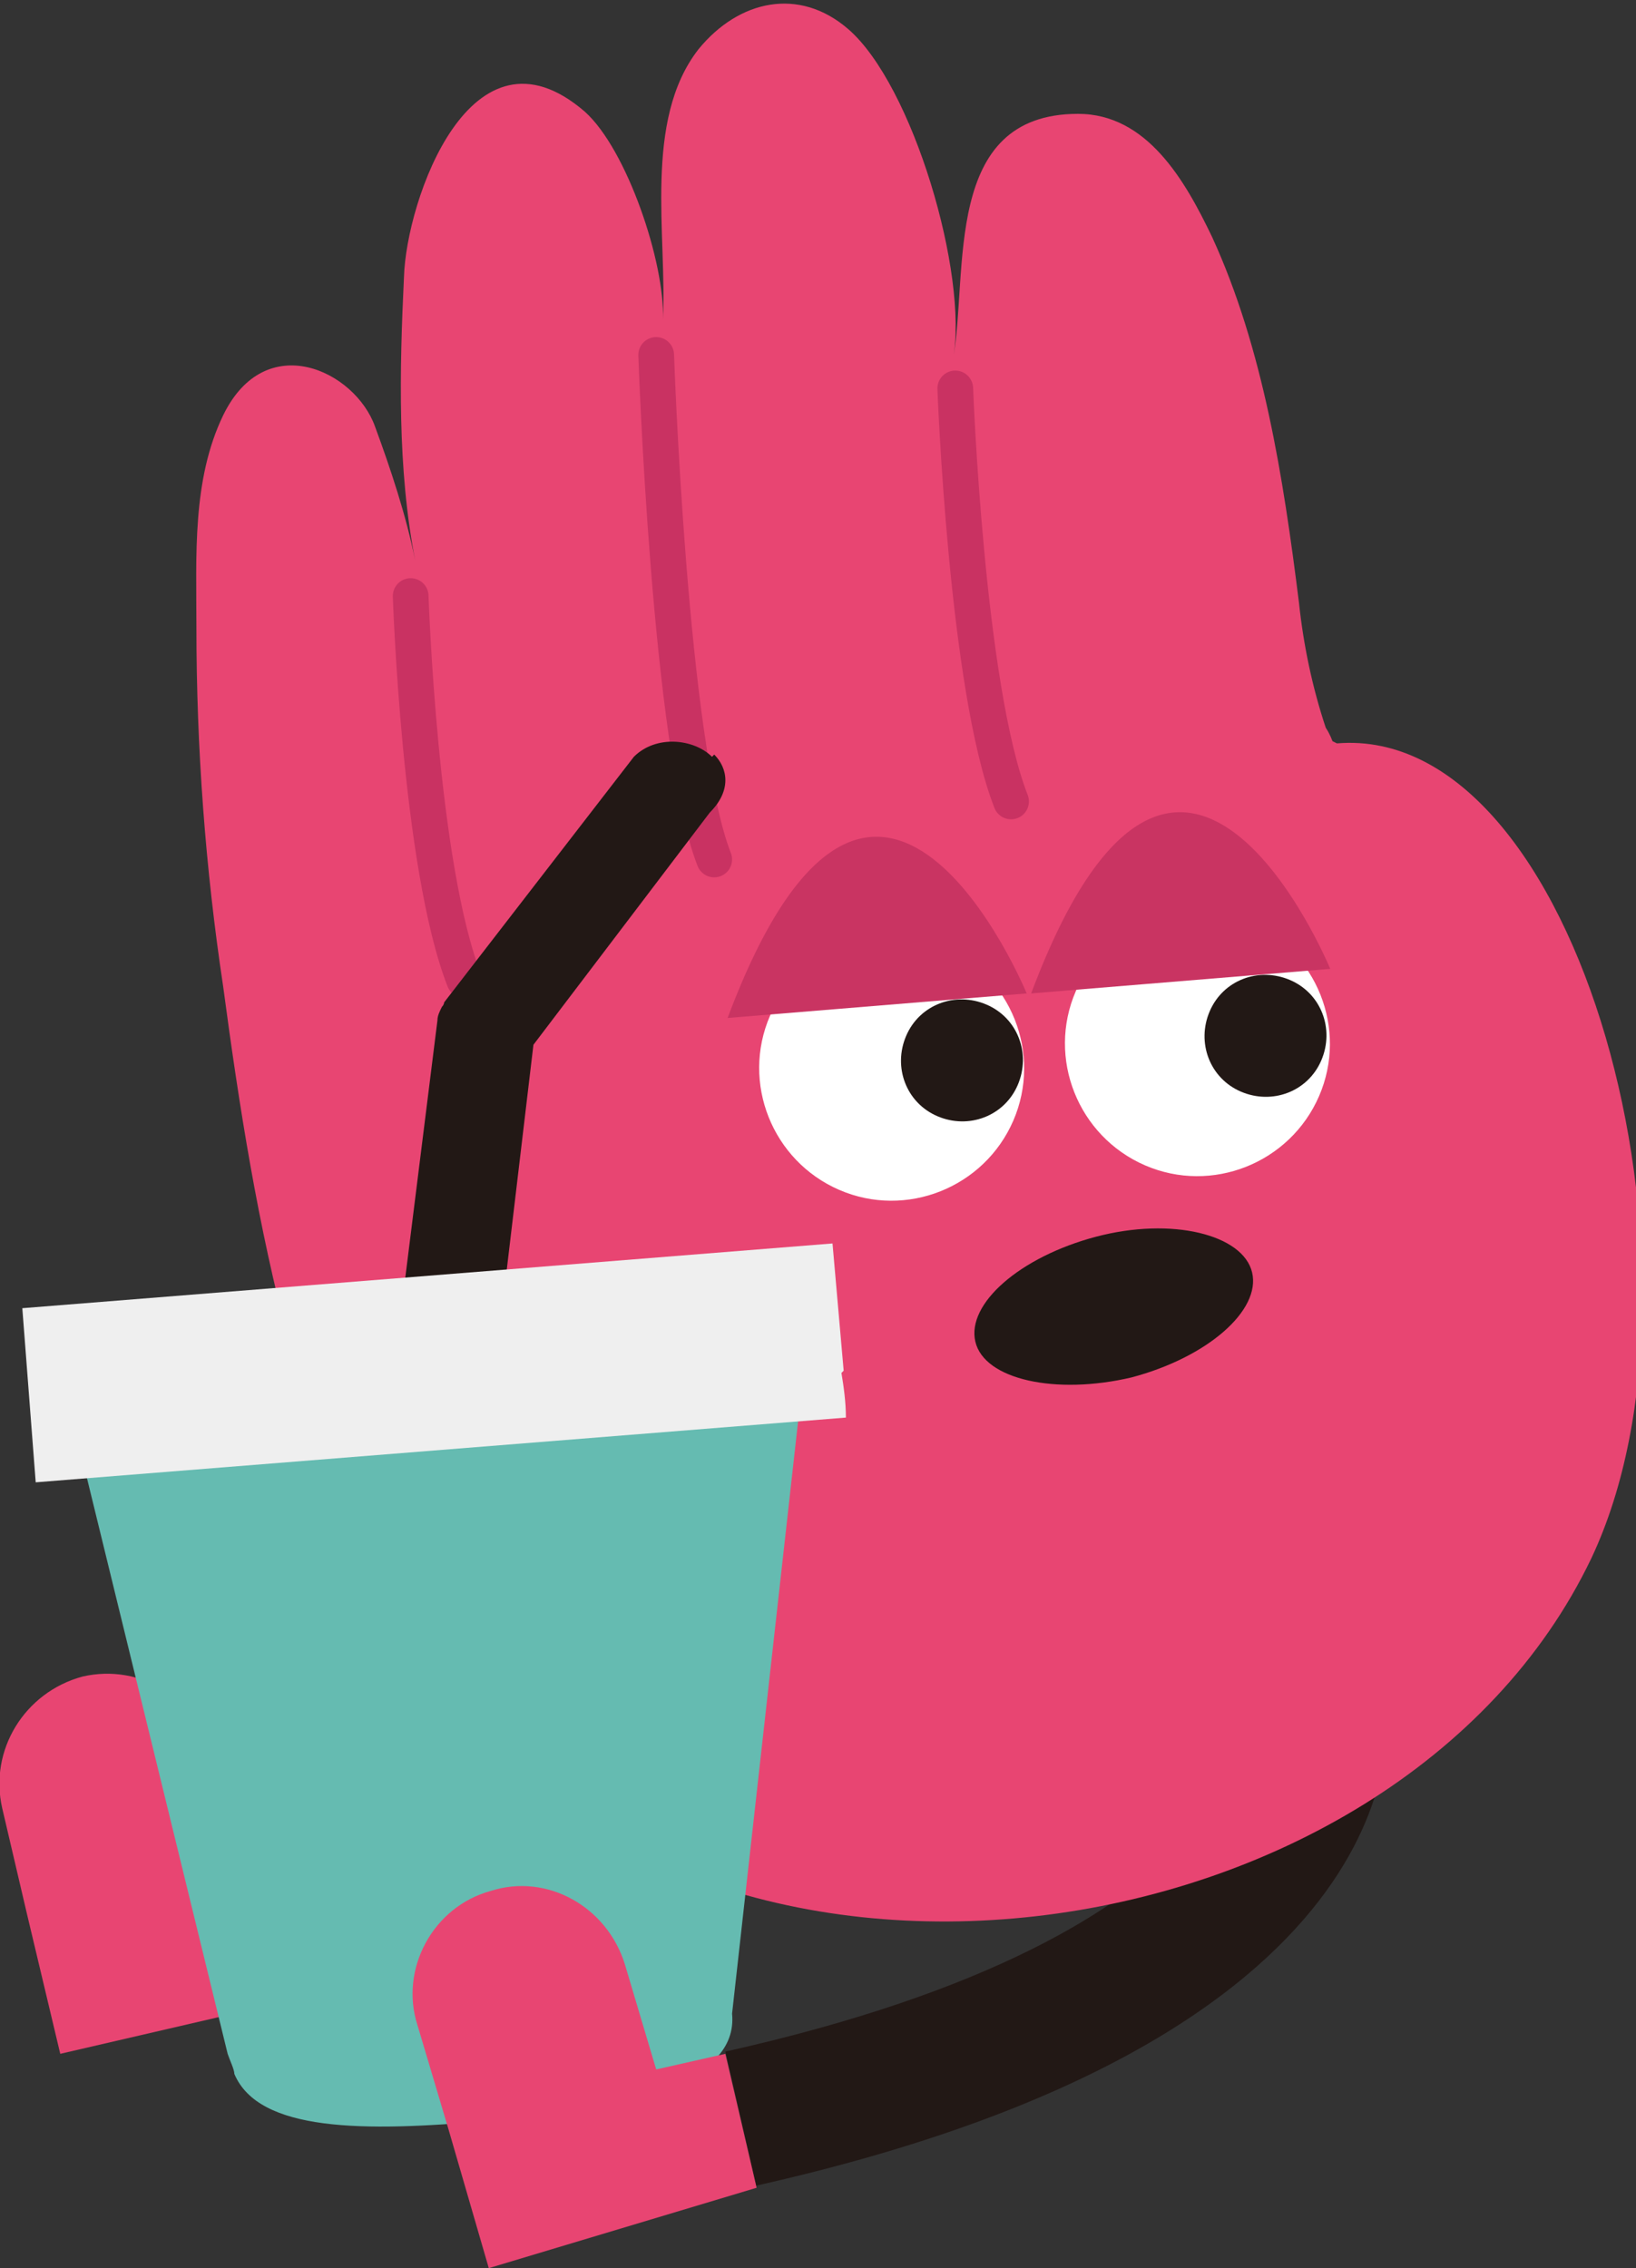 <?xml version="1.0" encoding="UTF-8"?>
<svg id="_レイヤー_2" data-name="レイヤー 2" xmlns="http://www.w3.org/2000/svg" viewBox="0 0 73.3 101.6">
  <rect x="0" y="0" width="73.3" height="101.6" fill="#333333" stroke="none"/>
  <defs>
    <style>
      .cls-1 {
        fill: #fff;
      }

      .cls-2 {
        fill: #e84572;
      }

      .cls-3 {
        fill: #c93462;
      }

      .cls-4 {
        fill: #221815;
      }

      .cls-5 {
        fill: none;
        stroke: #c93262;
        stroke-linecap: round;
        stroke-linejoin: round;
        stroke-width: 1.6px;
      }

      .cls-6 {
        fill: #65bbb1;
      }

      .cls-6, .cls-7 {
        fill-rule: evenodd;
      }

      .cls-7 {
        fill: #efefef;
      }
    </style>
  </defs>
  <g id="_レイヤー_1-2" data-name="レイヤー 1">
    <g>
      <path class="cls-4" d="m33.9,98l-1.4-6.1c23.7-5.3,23.4-14.8,23.4-14.9l6.2-.8c.2,1.5,1.2,15.1-28.2,21.7"/>
      <path class="cls-2" d="m59.7,33.2s-.1-.3-.3-.6c-.6-1.8-1-3.7-1.2-5.6-.7-5.6-1.6-11.4-3.9-16.4-1.2-2.5-2.9-5.5-6-5.5-6.1,0-4.9,7.1-5.6,11,.7-3.8-1.8-12.3-4.7-14.8-2.2-1.9-4.9-1.3-6.7.9-2.5,3.2-1.4,8.4-1.6,12.1.1-2.5-1.6-7.6-3.5-9.3-5.1-4.4-8,4-8.1,7.4-.2,4.2-.3,8.6.5,12.7-.4-2-1.1-4.1-1.8-6-.9-2.5-4.9-4.4-6.8-.5-1.4,2.9-1.2,6.3-1.2,9.5,0,5.4.4,10.8,1.2,16.1,1.4,10.5,3.4,21.9,9.4,30.9,11.6,17.3,43.1,13.1,51.9-5.3,6-12.7-.5-37.4-11.4-36.5"/>
      <path class="cls-5" d="m42.8,17.4s.5,13.4,2.5,18.5"/>
      <path class="cls-5" d="m18.4,26.7s.4,12.1,2.4,17.2"/>
      <path class="cls-5" d="m29.4,15.9s.6,17.5,2.6,22.6"/>
      <path class="cls-4" d="m56.1,57c.4,1.7-2,3.8-5.4,4.7-3.4.8-6.6.1-7-1.6-.4-1.7,2-3.8,5.4-4.7,3.4-.9,6.6-.1,7,1.6"/>
      <path class="cls-1" d="m34.5,45.5c1.3-3,4.8-4.4,7.8-3.1,3,1.3,4.4,4.8,3.1,7.8-1.3,3-4.8,4.4-7.8,3.1-3-1.3-4.4-4.8-3.1-7.8"/>
      <path class="cls-4" d="m40.6,46.4c.6-1.4,2.2-2,3.6-1.4,1.4.6,2,2.2,1.4,3.6s-2.2,2-3.6,1.4c-1.4-.6-2-2.2-1.4-3.6"/>
      <path class="cls-3" d="m32.6,45.6l13.4-1.1s-6.8-16.5-13.4,1.1"/>
      <path class="cls-1" d="m48.2,44.4c1.3-3,4.8-4.4,7.8-3.1,3,1.3,4.4,4.8,3.1,7.8-1.3,3-4.8,4.4-7.8,3.1-3-1.3-4.4-4.8-3.1-7.8"/>
      <path class="cls-4" d="m54.2,45.3c.6-1.4,2.2-2,3.6-1.4,1.4.6,2,2.2,1.4,3.6s-2.2,2-3.6,1.4c-1.4-.6-2-2.2-1.4-3.6"/>
      <path class="cls-3" d="m46.2,44.5l13.4-1.1s-6.8-16.5-13.4,1.1"/>
      <path class="cls-2" d="m9.6,78.8l1.1,4.7,3.1-.6,2.9,5.8-4.5,1.1-9.5,2.2-1.5-6.3-1.1-4.7c-.6-2.6,1-5.2,3.6-5.9,2.6-.6,5.2,1,5.9,3.6"/>
      <path class="cls-6" d="m3.5,65l32.4-2.6-3.1,27.8h0c.3,3.1-4.7,4.3-10.9,4.8-5.6.5-10.3.5-11.4-2.1,0-.2-.2-.6-.3-.9l-6.6-27Z"/>
      <path class="cls-4" d="m31.9,33.9c-.8-.8-2.5-1-3.5,0,0,0,0,0,0,0l-8.5,11c0,0,0,.1-.1.2-.1.2-.2.4-.2.6l-1.6,12.8c0,.3.2.7.5.8.6.2,1.3.3,1.9.3.6,0,1.1-.2,1.7-.4.2-.1.4-.3.4-.6l1.4-11.8,7.9-10.4c1-1,.8-2,.2-2.6"/>
      <path class="cls-7" d="m37.8,61.4l-.5-5.7L1,58.6l.6,7.8,36.3-2.9c0-.7-.1-1.4-.2-2"/>
      <path class="cls-2" d="m32.5,92l-3.1.7-1.4-4.7c-.8-2.6-3.5-4.1-6-3.3-2.6.7-4.1,3.5-3.3,6l1.4,4.7,1.8,6.2,12-3.6-1.4-6Z"/>
    </g>
  </g>
</svg>